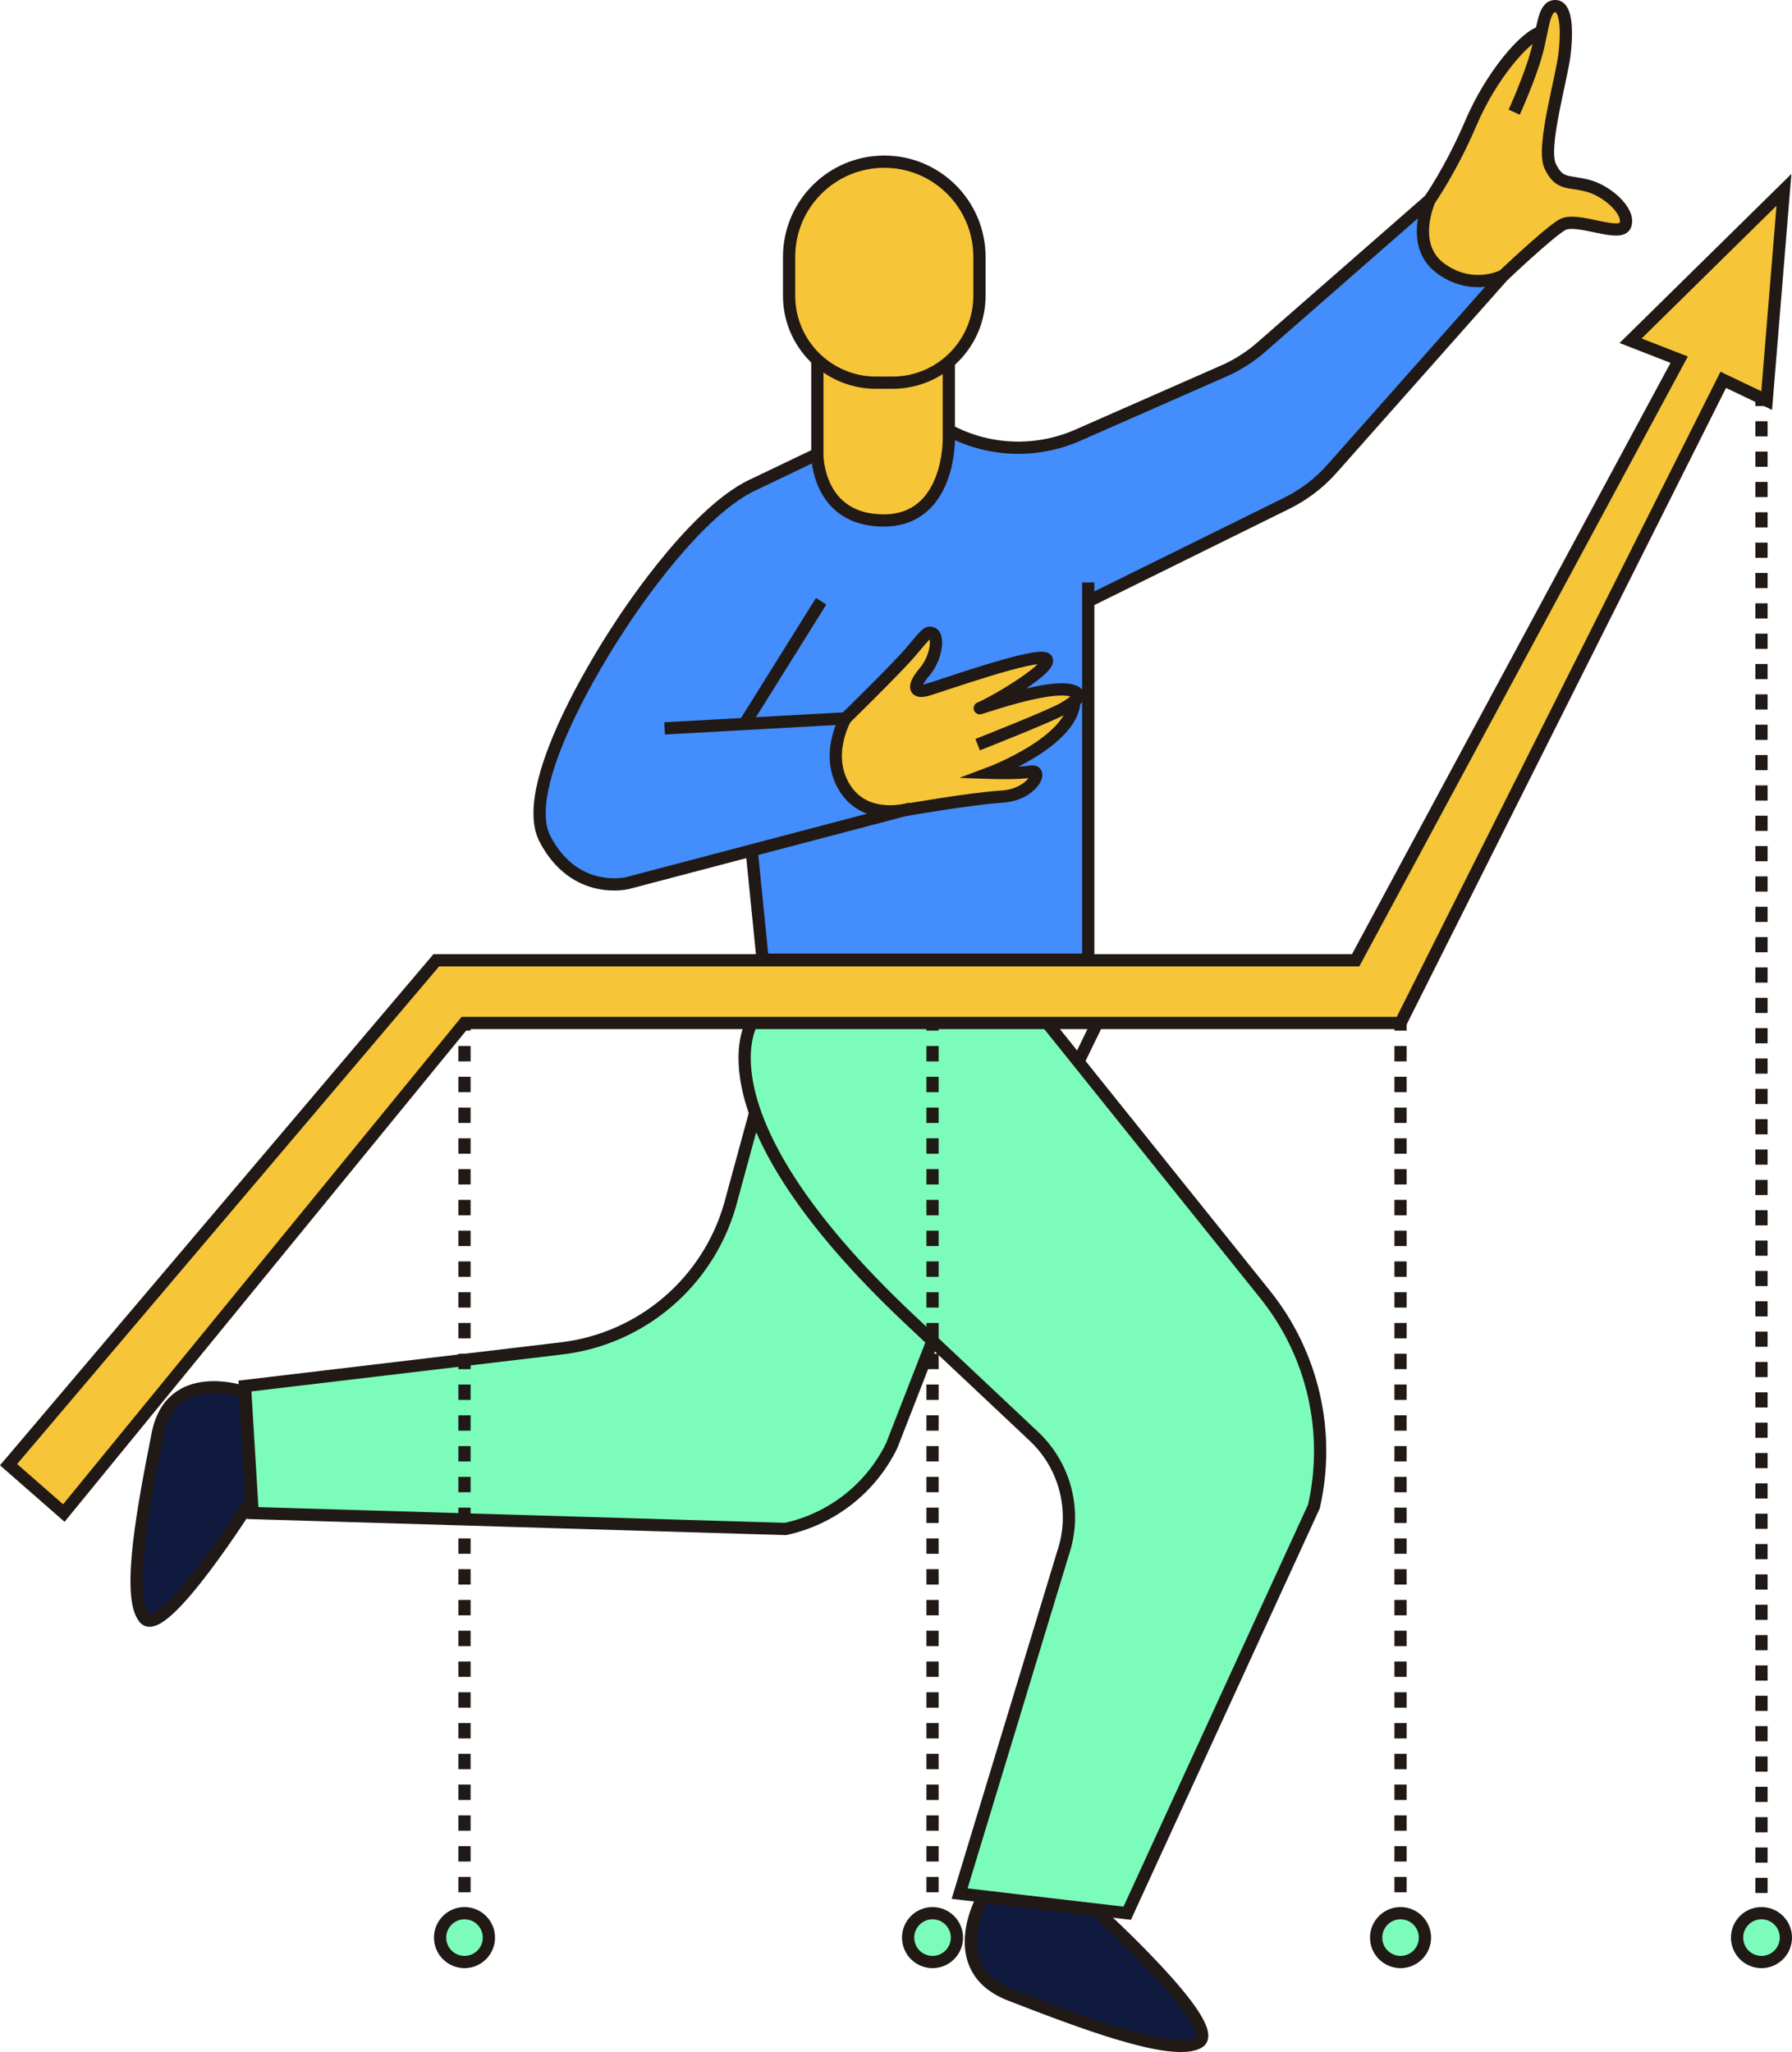<?xml version="1.0" encoding="UTF-8"?>
<svg id="Capa_2" data-name="Capa 2" xmlns="http://www.w3.org/2000/svg" viewBox="0 0 585.95 670.81">
  <defs>
    <style>
      .cls-1 {
        stroke-dasharray: 0 0 4.96 4.96;
      }

      .cls-1, .cls-2, .cls-3 {
        fill: none;
        stroke: #211915;
        stroke-miterlimit: 10;
        stroke-width: 4px;
      }

      .cls-2 {
        stroke-dasharray: 0 0 5.03 5.03;
      }

      .cls-4 {
        fill: #438dfc;
      }

      .cls-4, .cls-5, .cls-6, .cls-7 {
        stroke-width: 0px;
      }

      .cls-5 {
        fill: #0e193d;
      }

      .cls-6 {
        fill: #7cfcbb;
      }

      .cls-7 {
        fill: #f6c538;
      }
    </style>
  </defs>
  <g id="Layer_1" data-name="Layer 1">
    <circle class="cls-6" cx="575.76" cy="633.99" r="7.76"/>
    <circle class="cls-6" cx="457.74" cy="633.4" r="7.76"/>
    <circle class="cls-6" cx="304.92" cy="633.99" r="7.76"/>
    <circle class="cls-6" cx="151.88" cy="633.99" r="7.76"/>
    <path class="cls-5" d="M320.82,620.08s-9.61,24.76,8.9,31.8c18.51,7.03,50.85,16.46,50.85,16.46,0,0,12,2.59,12.5-2.51.5-5.1-8.44-14.59-8.44-14.59l-24.19-25.82-39.62-5.34Z"/>
    <path class="cls-5" d="M79.71,455.02l2.43,38.74-29.67,34.52h-6.95l-.88-18.15,7.99-45.29s9.12-19.01,27.07-9.82Z"/>
    <path class="cls-7" d="M266.8,147.6s1.66,23.87,21.96,22.57c20.3-1.3,21.49-29.5,21.49-29.5v-21.87s10.9-8.38,10.62-25.88c-.28-17.51-8.05-39.62-30.21-40.07s-30.95,16.92-32.63,28.78c-1.68,11.86,1.93,33.63,9.23,36.01l-.46,29.96Z"/>
    <polygon class="cls-7" points="2.8 478.8 20.87 494.61 151.88 334.41 457.95 334.41 563.47 124.17 577.67 130.95 583.25 62.9 532.92 111.08 548.12 118.05 442.7 314 142.66 313.91 2.8 478.8"/>
    <path class="cls-4" d="M267.26,148.85s2.16,22.98,21.88,21.29c19.72-1.7,22.07-28.98,22.07-28.98,0,0,19.23,10.77,41.17,1.11s53.42-23.97,53.42-23.97l61.66-52.98s-6.62,18.33,3.55,22.38,18.73,4.4,18.73,4.4l-46.22,52.12s-9.75,18.08-54.32,35.86l-33.37,16.47v117.16h-106.46l-3.54-35.21-40.6,10.17s-16.36,1.68-23.37-8.8c-7.01-10.49-6.48-26.83,0-38.72,6.48-11.89,32.41-60,55.24-76.87s30.16-15.43,30.16-15.43Z"/>
    <path class="cls-6" d="M245.83,333.9l97.34.5,73.48,92.7s27.06,34.69,7.03,78.33c-20.03,43.63-55.1,119.99-55.1,119.99l-54.8-6.41,34.23-112.62s7.22-20.72-17.94-44.39c-25.16-23.67-25.16-23.12-25.16-23.12,0,0-11.39,37.46-21.84,46.02-10.45,8.55-24.09,17.68-43.29,14.39l-157.18-4.69-2.52-41.53,90.79-10.79s50-1.48,61.06-32.8c11.05-31.31,14.98-45.73,14.98-45.73,0,0-6.71-15.99-1.08-29.87Z"/>
    <path class="cls-7" d="M489.75,92.11l20.99-18.59h8.63l10.51,1.33,3.05-2.88-8.3-8.79-14.8-4.89s-4.07-7.57-3.46-12.22,5.51-31.46,5.51-31.46l-.28-11.73-4.62-.89-4.58,9.13-5.87,4.82-11.18,15.42-8.5,17.75-8.75,15.3-2.81,11.05,1.78,7.71,4.49,5.94,7.3,2.97h10.9Z"/>
    <polygon class="cls-7" points="276.47 233.98 273.59 243.43 273.59 254.37 282.34 263.29 287.38 267.05 305.79 263.19 327.55 260.42 336.75 256.83 338.43 254.71 333.57 252.06 328.71 250.51 343.32 241.69 350.66 232.45 352.54 225.13 332.4 227.05 341.22 217.96 340.39 215.04 300.83 225.81 299.85 223.34 306.01 210.83 303.97 206.83 276.47 233.98"/>
    <path class="cls-3" d="M267.26,118.31v30.54s0,21.29,21.7,21.29,21.29-26.61,21.29-26.61v-25.22"/>
    <path class="cls-3" d="M310.25,140.67h0c13.05,6.98,28.59,7.57,42.14,1.61l47.73-20.99c4.48-1.97,8.64-4.61,12.32-7.84l55.03-48.12s-6.82,14.74,3.55,22.38c10.37,7.64,20.47,2.43,20.47,2.43l-55.97,63.11c-4.14,4.67-9.14,8.48-14.73,11.24l-64.96,32.06"/>
    <polyline class="cls-3" points="355.83 190.41 355.83 313.72 249.37 313.72 245.83 278.51"/>
    <line class="cls-3" x1="268.49" y1="196.55" x2="243.31" y2="236.88"/>
    <path class="cls-3" d="M217.31,238.11l59.16-3.28s-7.16,12.28,0,23.13c7.16,10.85,21.29,6.35,21.29,6.35l-92.53,24.36s-17.2,4.37-27.02-14.4,24.26-69.23,24.26-69.23c0,0,23.17-36.68,43.37-46.37,20.2-9.69,21.68-10.34,21.68-10.34"/>
    <path class="cls-3" d="M467.47,65.33s6.96-9.83,13.51-25.18c6.55-15.35,17.74-28.45,23.06-29.68"/>
    <path class="cls-3" d="M495.11,36.67s5.19-11.4,7.37-19.52c2.18-8.12,2.18-14.88,5.87-15.15,3.68-.27,4.16,7.03,3.28,15.29-.89,8.26-7.71,30.98-4.71,37.12,3,6.14,5.73,4.64,12.15,6.28,6.41,1.64,13.92,8.32,12.42,12.83-1.5,4.5-15.97-2.87-20.74,0-4.78,2.87-19.24,16.62-19.24,16.62"/>
    <path class="cls-3" d="M319.67,243.43s23.64-9.31,27.94-11.77c2.35-1.34,3.72-2.44,4.48-3.16.6-.57.61-1.57-.05-2.06-6.15-4.55-36.04,6.93-31.14,4.82,5.22-2.25,23.85-13.41,21.19-15.87s-34.6,8.91-38.9,10.13c-4.3,1.23-4.96-1.07-.92-5.83s4.61-11.52,2.81-12.54-2.41.26-7.32,5.99-21.29,21.7-21.29,21.7"/>
    <path class="cls-3" d="M351.31,229.18c-.49,13.28-27.55,23.46-27.55,23.46,0,0,9.16.31,13.36-.41,4.2-.72.51,7.57-9.57,8.19s-31.8,4.42-31.8,4.42"/>
    <polygon class="cls-3" points="2.8 478.8 20.87 494.61 151.88 334.41 457.95 334.41 563.47 124.17 577.67 130.95 583.32 62.05 533.17 111.39 549.06 117.58 443.27 313.91 142.66 313.91 2.8 478.8"/>
    <path class="cls-3" d="M245.83,334.41s-19.12,30.36,51.69,96.98l40.57,38.17c10.38,9.77,14.09,24.71,9.49,38.2l-33.8,111.26,54.8,6.41,61.05-132.97c5.53-24.34-.35-49.86-15.98-69.32l-71.24-88.73"/>
    <path class="cls-3" d="M289.14,52.85h0c17.17,0,31.12,13.94,31.12,31.12v12.71c0,15.68-12.73,28.42-28.42,28.42h-5.4c-15.68,0-28.42-12.73-28.42-28.42v-12.71c0-17.17,13.94-31.12,31.12-31.12Z"/>
    <path class="cls-3" d="M304.92,438.34l-13.32,34.18c-6.79,13.95-19.61,24.02-34.77,27.3l-174.22-5.2-2.52-41.53,103.52-12.3c26.08-3.1,47.76-21.51,55.05-46.74l8.26-30.28"/>
    <line class="cls-3" x1="358.77" y1="334.41" x2="352.37" y2="347.57"/>
    <g>
      <line class="cls-3" x1="151.88" y1="334.41" x2="151.88" y2="336.91"/>
      <line class="cls-2" x1="151.88" y1="341.94" x2="151.88" y2="621.2"/>
      <line class="cls-3" x1="151.88" y1="623.72" x2="151.88" y2="626.22"/>
    </g>
    <g>
      <line class="cls-3" x1="457.95" y1="334.41" x2="457.95" y2="336.91"/>
      <line class="cls-2" x1="457.95" y1="341.94" x2="457.95" y2="621.2"/>
      <line class="cls-3" x1="457.95" y1="623.72" x2="457.95" y2="626.22"/>
    </g>
    <g>
      <line class="cls-3" x1="575.97" y1="130.24" x2="575.97" y2="132.74"/>
      <line class="cls-1" x1="575.97" y1="137.7" x2="575.97" y2="621.24"/>
      <line class="cls-3" x1="575.97" y1="623.72" x2="575.97" y2="626.22"/>
    </g>
    <g>
      <line class="cls-3" x1="304.92" y1="334.41" x2="304.92" y2="336.91"/>
      <line class="cls-2" x1="304.92" y1="341.94" x2="304.92" y2="621.2"/>
      <line class="cls-3" x1="304.92" y1="623.72" x2="304.92" y2="626.22"/>
    </g>
    <circle class="cls-3" cx="575.97" cy="633.4" r="7.98"/>
    <circle class="cls-3" cx="457.95" cy="633.4" r="7.98"/>
    <circle class="cls-3" cx="304.92" cy="633.4" r="7.98"/>
    <circle class="cls-3" cx="151.88" cy="633.4" r="7.98"/>
    <path class="cls-3" d="M321.43,620.08s-13.38,23.4,8.88,32.03c22.26,8.63,53.15,20.51,61.65,15.51,8.5-5-33.64-43.23-33.64-43.23l-36.89-4.31Z"/>
    <path class="cls-3" d="M80.09,455.15s-24.12-8.66-28.52,13.6c-4.4,22.27-10.42,53.15-4.33,60.29,6.09,7.14,34.91-38.64,34.91-38.64l-2.06-35.25Z"/>
  </g>
</svg>